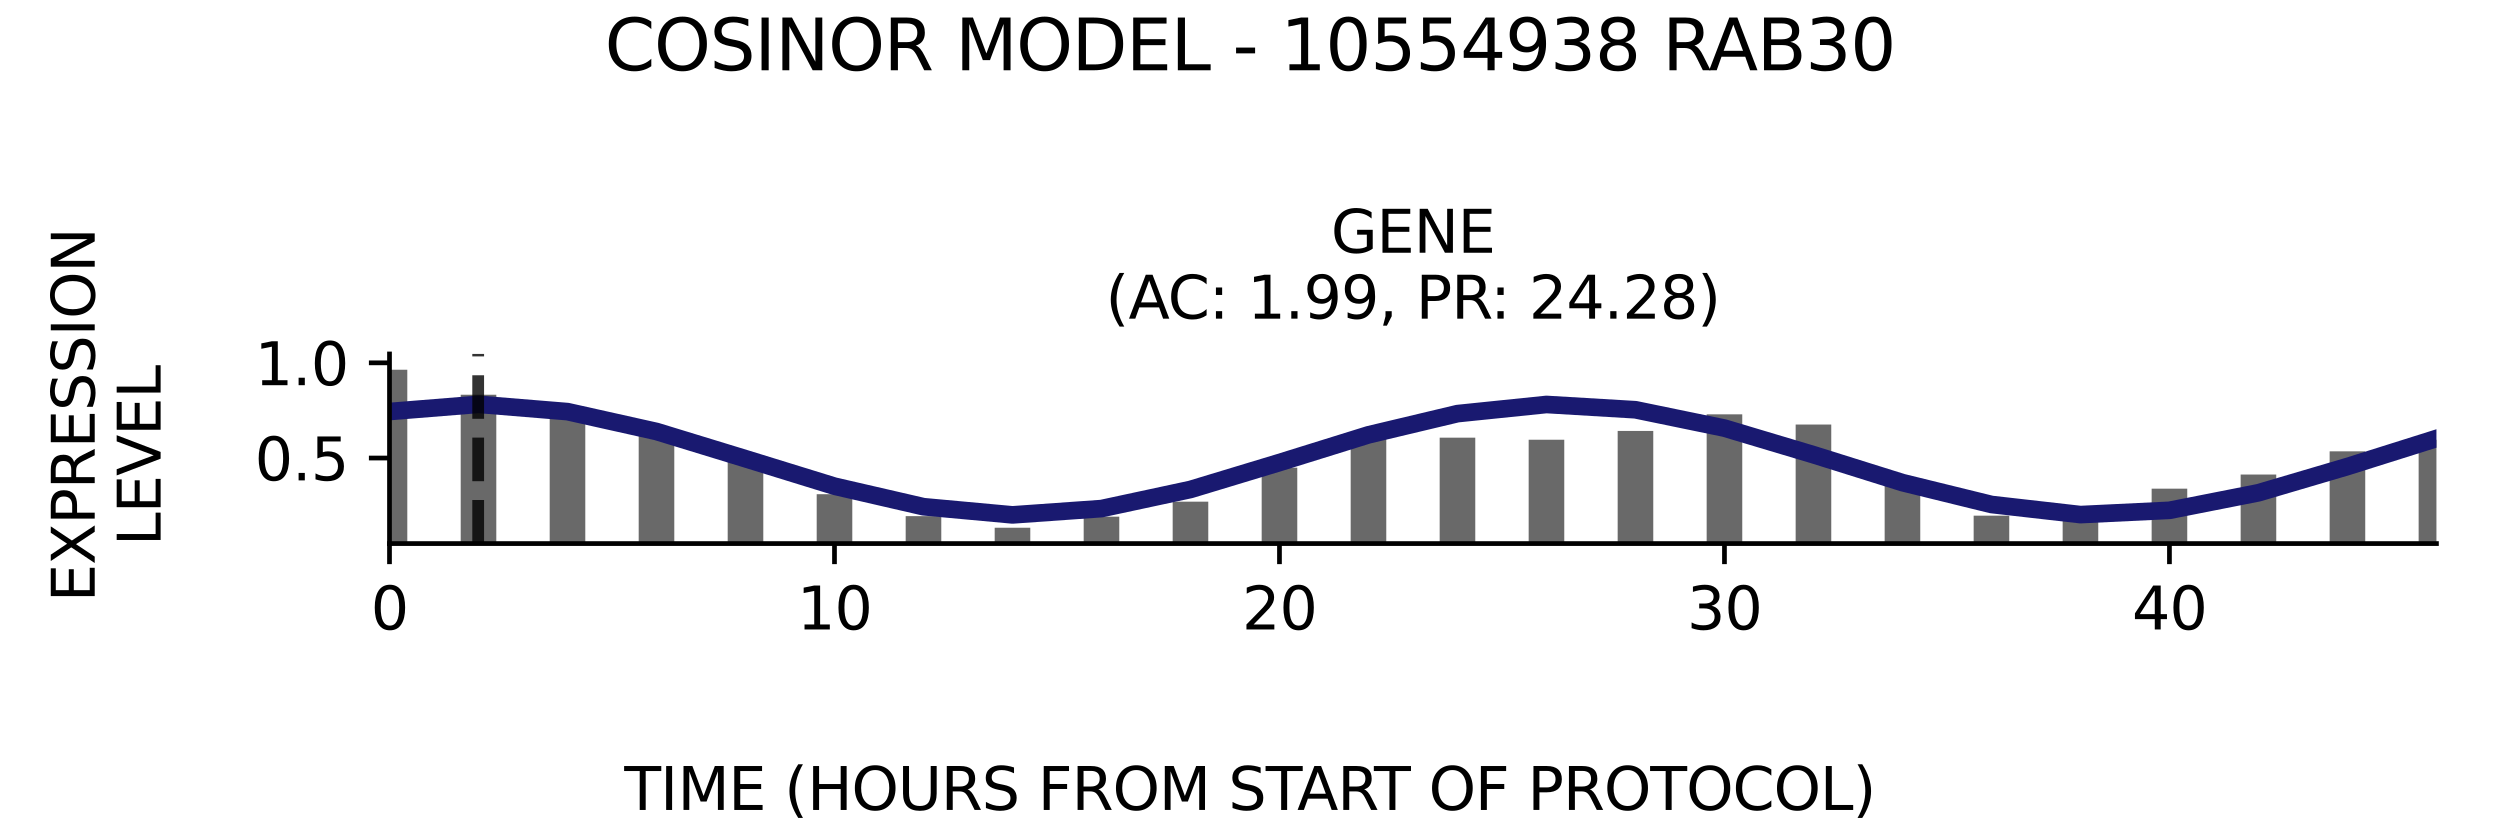 <?xml version="1.0" encoding="utf-8" standalone="no"?>
<!DOCTYPE svg PUBLIC "-//W3C//DTD SVG 1.1//EN"
  "http://www.w3.org/Graphics/SVG/1.1/DTD/svg11.dtd">
<svg xmlns:xlink="http://www.w3.org/1999/xlink" width="424.8pt" height="141.12pt" viewBox="0 0 424.8 141.12" xmlns="http://www.w3.org/2000/svg" version="1.1">
 <defs>
  <style type="text/css">*{stroke-linejoin: round; stroke-linecap: butt}</style>
 </defs>
 <g id="figure_1">
  <g id="patch_1">
   <path d="M 0 141.12 
L 424.8 141.12 
L 424.8 0 
L 0 0 
z
" style="fill: #ffffff"/>
  </g>
  <g id="axes_1">
   <g id="patch_2">
    <path d="M 66.184 92.36 
L 414 92.36 
L 414 60.144 
L 66.184 60.144 
z
" style="fill: #ffffff"/>
   </g>
   <g id="patch_3">
    <path d="M 63.16 94.003 
L 69.208 94.003 
L 69.208 62.829 
L 63.16 62.829 
z
" clip-path="url(#pa965bac296)" style="fill: #696969"/>
   </g>
   <g id="patch_4">
    <path d="M 78.282 94.003 
L 84.331 94.003 
L 84.331 67.077 
L 78.282 67.077 
z
" clip-path="url(#pa965bac296)" style="fill: #696969"/>
   </g>
   <g id="patch_5">
    <path d="M 93.404 94.003 
L 99.453 94.003 
L 99.453 70.265 
L 93.404 70.265 
z
" clip-path="url(#pa965bac296)" style="fill: #696969"/>
   </g>
   <g id="patch_6">
    <path d="M 108.527 94.003 
L 114.576 94.003 
L 114.576 72.97 
L 108.527 72.97 
z
" clip-path="url(#pa965bac296)" style="fill: #696969"/>
   </g>
   <g id="patch_7">
    <path d="M 123.649 94.003 
L 129.698 94.003 
L 129.698 77.384 
L 123.649 77.384 
z
" clip-path="url(#pa965bac296)" style="fill: #696969"/>
   </g>
   <g id="patch_8">
    <path d="M 138.772 94.003 
L 144.821 94.003 
L 144.821 83.977 
L 138.772 83.977 
z
" clip-path="url(#pa965bac296)" style="fill: #696969"/>
   </g>
   <g id="patch_9">
    <path d="M 153.894 94.003 
L 159.943 94.003 
L 159.943 87.699 
L 153.894 87.699 
z
" clip-path="url(#pa965bac296)" style="fill: #696969"/>
   </g>
   <g id="patch_10">
    <path d="M 169.017 94.003 
L 175.066 94.003 
L 175.066 89.675 
L 169.017 89.675 
z
" clip-path="url(#pa965bac296)" style="fill: #696969"/>
   </g>
   <g id="patch_11">
    <path d="M 184.139 94.003 
L 190.188 94.003 
L 190.188 87.793 
L 184.139 87.793 
z
" clip-path="url(#pa965bac296)" style="fill: #696969"/>
   </g>
   <g id="patch_12">
    <path d="M 199.261 94.003 
L 205.31 94.003 
L 205.31 85.239 
L 199.261 85.239 
z
" clip-path="url(#pa965bac296)" style="fill: #696969"/>
   </g>
   <g id="patch_13">
    <path d="M 214.384 94.003 
L 220.433 94.003 
L 220.433 79.462 
L 214.384 79.462 
z
" clip-path="url(#pa965bac296)" style="fill: #696969"/>
   </g>
   <g id="patch_14">
    <path d="M 229.506 94.003 
L 235.555 94.003 
L 235.555 74.139 
L 229.506 74.139 
z
" clip-path="url(#pa965bac296)" style="fill: #696969"/>
   </g>
   <g id="patch_15">
    <path d="M 244.629 94.003 
L 250.678 94.003 
L 250.678 74.369 
L 244.629 74.369 
z
" clip-path="url(#pa965bac296)" style="fill: #696969"/>
   </g>
   <g id="patch_16">
    <path d="M 259.751 94.003 
L 265.8 94.003 
L 265.8 74.716 
L 259.751 74.716 
z
" clip-path="url(#pa965bac296)" style="fill: #696969"/>
   </g>
   <g id="patch_17">
    <path d="M 274.874 94.003 
L 280.923 94.003 
L 280.923 73.223 
L 274.874 73.223 
z
" clip-path="url(#pa965bac296)" style="fill: #696969"/>
   </g>
   <g id="patch_18">
    <path d="M 289.996 94.003 
L 296.045 94.003 
L 296.045 70.402 
L 289.996 70.402 
z
" clip-path="url(#pa965bac296)" style="fill: #696969"/>
   </g>
   <g id="patch_19">
    <path d="M 305.118 94.003 
L 311.167 94.003 
L 311.167 72.141 
L 305.118 72.141 
z
" clip-path="url(#pa965bac296)" style="fill: #696969"/>
   </g>
   <g id="patch_20">
    <path d="M 320.241 94.003 
L 326.29 94.003 
L 326.29 81.842 
L 320.241 81.842 
z
" clip-path="url(#pa965bac296)" style="fill: #696969"/>
   </g>
   <g id="patch_21">
    <path d="M 335.363 94.003 
L 341.412 94.003 
L 341.412 87.627 
L 335.363 87.627 
z
" clip-path="url(#pa965bac296)" style="fill: #696969"/>
   </g>
   <g id="patch_22">
    <path d="M 350.486 94.003 
L 356.535 94.003 
L 356.535 88.247 
L 350.486 88.247 
z
" clip-path="url(#pa965bac296)" style="fill: #696969"/>
   </g>
   <g id="patch_23">
    <path d="M 365.608 94.003 
L 371.657 94.003 
L 371.657 83.032 
L 365.608 83.032 
z
" clip-path="url(#pa965bac296)" style="fill: #696969"/>
   </g>
   <g id="patch_24">
    <path d="M 380.731 94.003 
L 386.78 94.003 
L 386.78 80.637 
L 380.731 80.637 
z
" clip-path="url(#pa965bac296)" style="fill: #696969"/>
   </g>
   <g id="patch_25">
    <path d="M 395.853 94.003 
L 401.902 94.003 
L 401.902 76.685 
L 395.853 76.685 
z
" clip-path="url(#pa965bac296)" style="fill: #696969"/>
   </g>
   <g id="patch_26">
    <path d="M 410.976 94.003 
L 417.024 94.003 
L 417.024 74.73 
L 410.976 74.73 
z
" clip-path="url(#pa965bac296)" style="fill: #696969"/>
   </g>
   <g id="matplotlib.axis_1">
    <g id="xtick_1">
     <g id="line2d_1">
      <defs>
       <path id="m221c404dac" d="M 0 0 
L 0 3.5 
" style="stroke: #000000; stroke-width: 0.8"/>
      </defs>
      <g>
       <use xlink:href="#m221c404dac" x="66.184" y="92.36" style="stroke: #000000; stroke-width: 0.8"/>
      </g>
     </g>
     <g id="text_1">
      <!-- 0 -->
      <g transform="translate(63.003 106.958) scale(0.1 -0.1)">
       <defs>
        <path id="DejaVuSans-30" d="M 2034 4250 
Q 1547 4250 1301 3770 
Q 1056 3291 1056 2328 
Q 1056 1369 1301 889 
Q 1547 409 2034 409 
Q 2525 409 2770 889 
Q 3016 1369 3016 2328 
Q 3016 3291 2770 3770 
Q 2525 4250 2034 4250 
z
M 2034 4750 
Q 2819 4750 3233 4129 
Q 3647 3509 3647 2328 
Q 3647 1150 3233 529 
Q 2819 -91 2034 -91 
Q 1250 -91 836 529 
Q 422 1150 422 2328 
Q 422 3509 836 4129 
Q 1250 4750 2034 4750 
z
" transform="scale(0.016)"/>
       </defs>
       <use xlink:href="#DejaVuSans-30"/>
      </g>
     </g>
    </g>
    <g id="xtick_2">
     <g id="line2d_2">
      <g>
       <use xlink:href="#m221c404dac" x="141.796" y="92.36" style="stroke: #000000; stroke-width: 0.8"/>
      </g>
     </g>
     <g id="text_2">
      <!-- 10 -->
      <g transform="translate(135.434 106.958) scale(0.1 -0.1)">
       <defs>
        <path id="DejaVuSans-31" d="M 794 531 
L 1825 531 
L 1825 4091 
L 703 3866 
L 703 4441 
L 1819 4666 
L 2450 4666 
L 2450 531 
L 3481 531 
L 3481 0 
L 794 0 
L 794 531 
z
" transform="scale(0.016)"/>
       </defs>
       <use xlink:href="#DejaVuSans-31"/>
       <use xlink:href="#DejaVuSans-30" x="63.623"/>
      </g>
     </g>
    </g>
    <g id="xtick_3">
     <g id="line2d_3">
      <g>
       <use xlink:href="#m221c404dac" x="217.408" y="92.36" style="stroke: #000000; stroke-width: 0.8"/>
      </g>
     </g>
     <g id="text_3">
      <!-- 20 -->
      <g transform="translate(211.046 106.958) scale(0.1 -0.1)">
       <defs>
        <path id="DejaVuSans-32" d="M 1228 531 
L 3431 531 
L 3431 0 
L 469 0 
L 469 531 
Q 828 903 1448 1529 
Q 2069 2156 2228 2338 
Q 2531 2678 2651 2914 
Q 2772 3150 2772 3378 
Q 2772 3750 2511 3984 
Q 2250 4219 1831 4219 
Q 1534 4219 1204 4116 
Q 875 4013 500 3803 
L 500 4441 
Q 881 4594 1212 4672 
Q 1544 4750 1819 4750 
Q 2544 4750 2975 4387 
Q 3406 4025 3406 3419 
Q 3406 3131 3298 2873 
Q 3191 2616 2906 2266 
Q 2828 2175 2409 1742 
Q 1991 1309 1228 531 
z
" transform="scale(0.016)"/>
       </defs>
       <use xlink:href="#DejaVuSans-32"/>
       <use xlink:href="#DejaVuSans-30" x="63.623"/>
      </g>
     </g>
    </g>
    <g id="xtick_4">
     <g id="line2d_4">
      <g>
       <use xlink:href="#m221c404dac" x="293.021" y="92.36" style="stroke: #000000; stroke-width: 0.8"/>
      </g>
     </g>
     <g id="text_4">
      <!-- 30 -->
      <g transform="translate(286.658 106.958) scale(0.1 -0.1)">
       <defs>
        <path id="DejaVuSans-33" d="M 2597 2516 
Q 3050 2419 3304 2112 
Q 3559 1806 3559 1356 
Q 3559 666 3084 287 
Q 2609 -91 1734 -91 
Q 1441 -91 1130 -33 
Q 819 25 488 141 
L 488 750 
Q 750 597 1062 519 
Q 1375 441 1716 441 
Q 2309 441 2620 675 
Q 2931 909 2931 1356 
Q 2931 1769 2642 2001 
Q 2353 2234 1838 2234 
L 1294 2234 
L 1294 2753 
L 1863 2753 
Q 2328 2753 2575 2939 
Q 2822 3125 2822 3475 
Q 2822 3834 2567 4026 
Q 2313 4219 1838 4219 
Q 1578 4219 1281 4162 
Q 984 4106 628 3988 
L 628 4550 
Q 988 4650 1302 4700 
Q 1616 4750 1894 4750 
Q 2613 4750 3031 4423 
Q 3450 4097 3450 3541 
Q 3450 3153 3228 2886 
Q 3006 2619 2597 2516 
z
" transform="scale(0.016)"/>
       </defs>
       <use xlink:href="#DejaVuSans-33"/>
       <use xlink:href="#DejaVuSans-30" x="63.623"/>
      </g>
     </g>
    </g>
    <g id="xtick_5">
     <g id="line2d_5">
      <g>
       <use xlink:href="#m221c404dac" x="368.633" y="92.36" style="stroke: #000000; stroke-width: 0.8"/>
      </g>
     </g>
     <g id="text_5">
      <!-- 40 -->
      <g transform="translate(362.27 106.958) scale(0.1 -0.1)">
       <defs>
        <path id="DejaVuSans-34" d="M 2419 4116 
L 825 1625 
L 2419 1625 
L 2419 4116 
z
M 2253 4666 
L 3047 4666 
L 3047 1625 
L 3713 1625 
L 3713 1100 
L 3047 1100 
L 3047 0 
L 2419 0 
L 2419 1100 
L 313 1100 
L 313 1709 
L 2253 4666 
z
" transform="scale(0.016)"/>
       </defs>
       <use xlink:href="#DejaVuSans-34"/>
       <use xlink:href="#DejaVuSans-30" x="63.623"/>
      </g>
     </g>
    </g>
   </g>
   <g id="matplotlib.axis_2">
    <g id="ytick_1">
     <g id="line2d_6">
      <defs>
       <path id="m0b82cf5899" d="M 0 0 
L -3.5 0 
" style="stroke: #000000; stroke-width: 0.8"/>
      </defs>
      <g>
       <use xlink:href="#m0b82cf5899" x="66.184" y="77.828" style="stroke: #000000; stroke-width: 0.8"/>
      </g>
     </g>
     <g id="text_6">
      <!-- 0.5 -->
      <g transform="translate(43.281 81.627) scale(0.1 -0.1)">
       <defs>
        <path id="DejaVuSans-2e" d="M 684 794 
L 1344 794 
L 1344 0 
L 684 0 
L 684 794 
z
" transform="scale(0.016)"/>
        <path id="DejaVuSans-35" d="M 691 4666 
L 3169 4666 
L 3169 4134 
L 1269 4134 
L 1269 2991 
Q 1406 3038 1543 3061 
Q 1681 3084 1819 3084 
Q 2600 3084 3056 2656 
Q 3513 2228 3513 1497 
Q 3513 744 3044 326 
Q 2575 -91 1722 -91 
Q 1428 -91 1123 -41 
Q 819 9 494 109 
L 494 744 
Q 775 591 1075 516 
Q 1375 441 1709 441 
Q 2250 441 2565 725 
Q 2881 1009 2881 1497 
Q 2881 1984 2565 2268 
Q 2250 2553 1709 2553 
Q 1456 2553 1204 2497 
Q 953 2441 691 2322 
L 691 4666 
z
" transform="scale(0.016)"/>
       </defs>
       <use xlink:href="#DejaVuSans-30"/>
       <use xlink:href="#DejaVuSans-2e" x="63.623"/>
       <use xlink:href="#DejaVuSans-35" x="95.41"/>
      </g>
     </g>
    </g>
    <g id="ytick_2">
     <g id="line2d_7">
      <g>
       <use xlink:href="#m0b82cf5899" x="66.184" y="61.653" style="stroke: #000000; stroke-width: 0.8"/>
      </g>
     </g>
     <g id="text_7">
      <!-- 1.0 -->
      <g transform="translate(43.281 65.452) scale(0.1 -0.1)">
       <use xlink:href="#DejaVuSans-31"/>
       <use xlink:href="#DejaVuSans-2e" x="63.623"/>
       <use xlink:href="#DejaVuSans-30" x="95.41"/>
      </g>
     </g>
    </g>
   </g>
   <g id="line2d_8">
    <path d="M 66.184 69.926 
L 81.306 68.704 
L 96.429 69.943 
L 111.551 73.319 
L 126.674 77.946 
L 141.796 82.614 
L 156.919 86.1 
L 172.041 87.489 
L 187.163 86.419 
L 202.286 83.17 
L 217.408 78.593 
L 232.531 73.886 
L 247.653 70.283 
L 262.776 68.728 
L 277.898 69.627 
L 293.021 72.746 
L 308.143 77.267 
L 323.265 82.006 
L 338.388 85.722 
L 353.51 87.441 
L 368.633 86.714 
L 383.755 83.73 
L 398.878 79.271 
L 414 74.505 
" clip-path="url(#pa965bac296)" style="fill: none; stroke: #191970; stroke-width: 3; stroke-linecap: square"/>
   </g>
   <g id="line2d_9">
    <path d="M 81.253 92.36 
L 81.253 60.144 
" clip-path="url(#pa965bac296)" style="fill: none; stroke-dasharray: 7.4,3.2; stroke-dashoffset: 0; stroke: #000000; stroke-opacity: 0.8; stroke-width: 2"/>
   </g>
   <g id="patch_27">
    <path d="M 66.184 92.36 
L 66.184 60.144 
" style="fill: none; stroke: #000000; stroke-width: 0.8; stroke-linejoin: miter; stroke-linecap: square"/>
   </g>
   <g id="patch_28">
    <path d="M 66.184 92.36 
L 414 92.36 
" style="fill: none; stroke: #000000; stroke-width: 0.8; stroke-linejoin: miter; stroke-linecap: square"/>
   </g>
   <g id="text_8">
    <!-- GENE -->
    <g transform="translate(226.158 42.946) scale(0.1 -0.1)">
     <defs>
      <path id="DejaVuSans-47" d="M 3809 666 
L 3809 1919 
L 2778 1919 
L 2778 2438 
L 4434 2438 
L 4434 434 
Q 4069 175 3628 42 
Q 3188 -91 2688 -91 
Q 1594 -91 976 548 
Q 359 1188 359 2328 
Q 359 3472 976 4111 
Q 1594 4750 2688 4750 
Q 3144 4750 3555 4637 
Q 3966 4525 4313 4306 
L 4313 3634 
Q 3963 3931 3569 4081 
Q 3175 4231 2741 4231 
Q 1884 4231 1454 3753 
Q 1025 3275 1025 2328 
Q 1025 1384 1454 906 
Q 1884 428 2741 428 
Q 3075 428 3337 486 
Q 3600 544 3809 666 
z
" transform="scale(0.016)"/>
      <path id="DejaVuSans-45" d="M 628 4666 
L 3578 4666 
L 3578 4134 
L 1259 4134 
L 1259 2753 
L 3481 2753 
L 3481 2222 
L 1259 2222 
L 1259 531 
L 3634 531 
L 3634 0 
L 628 0 
L 628 4666 
z
" transform="scale(0.016)"/>
      <path id="DejaVuSans-4e" d="M 628 4666 
L 1478 4666 
L 3547 763 
L 3547 4666 
L 4159 4666 
L 4159 0 
L 3309 0 
L 1241 3903 
L 1241 0 
L 628 0 
L 628 4666 
z
" transform="scale(0.016)"/>
     </defs>
     <use xlink:href="#DejaVuSans-47"/>
     <use xlink:href="#DejaVuSans-45" x="77.49"/>
     <use xlink:href="#DejaVuSans-4e" x="140.674"/>
     <use xlink:href="#DejaVuSans-45" x="215.479"/>
    </g>
    <!-- (AC: 1.99, PR: 24.28) -->
    <g transform="translate(187.862 54.144) scale(0.1 -0.1)">
     <defs>
      <path id="DejaVuSans-28" d="M 1984 4856 
Q 1566 4138 1362 3434 
Q 1159 2731 1159 2009 
Q 1159 1288 1364 580 
Q 1569 -128 1984 -844 
L 1484 -844 
Q 1016 -109 783 600 
Q 550 1309 550 2009 
Q 550 2706 781 3412 
Q 1013 4119 1484 4856 
L 1984 4856 
z
" transform="scale(0.016)"/>
      <path id="DejaVuSans-41" d="M 2188 4044 
L 1331 1722 
L 3047 1722 
L 2188 4044 
z
M 1831 4666 
L 2547 4666 
L 4325 0 
L 3669 0 
L 3244 1197 
L 1141 1197 
L 716 0 
L 50 0 
L 1831 4666 
z
" transform="scale(0.016)"/>
      <path id="DejaVuSans-43" d="M 4122 4306 
L 4122 3641 
Q 3803 3938 3442 4084 
Q 3081 4231 2675 4231 
Q 1875 4231 1450 3742 
Q 1025 3253 1025 2328 
Q 1025 1406 1450 917 
Q 1875 428 2675 428 
Q 3081 428 3442 575 
Q 3803 722 4122 1019 
L 4122 359 
Q 3791 134 3420 21 
Q 3050 -91 2638 -91 
Q 1578 -91 968 557 
Q 359 1206 359 2328 
Q 359 3453 968 4101 
Q 1578 4750 2638 4750 
Q 3056 4750 3426 4639 
Q 3797 4528 4122 4306 
z
" transform="scale(0.016)"/>
      <path id="DejaVuSans-3a" d="M 750 794 
L 1409 794 
L 1409 0 
L 750 0 
L 750 794 
z
M 750 3309 
L 1409 3309 
L 1409 2516 
L 750 2516 
L 750 3309 
z
" transform="scale(0.016)"/>
      <path id="DejaVuSans-20" transform="scale(0.016)"/>
      <path id="DejaVuSans-39" d="M 703 97 
L 703 672 
Q 941 559 1184 500 
Q 1428 441 1663 441 
Q 2288 441 2617 861 
Q 2947 1281 2994 2138 
Q 2813 1869 2534 1725 
Q 2256 1581 1919 1581 
Q 1219 1581 811 2004 
Q 403 2428 403 3163 
Q 403 3881 828 4315 
Q 1253 4750 1959 4750 
Q 2769 4750 3195 4129 
Q 3622 3509 3622 2328 
Q 3622 1225 3098 567 
Q 2575 -91 1691 -91 
Q 1453 -91 1209 -44 
Q 966 3 703 97 
z
M 1959 2075 
Q 2384 2075 2632 2365 
Q 2881 2656 2881 3163 
Q 2881 3666 2632 3958 
Q 2384 4250 1959 4250 
Q 1534 4250 1286 3958 
Q 1038 3666 1038 3163 
Q 1038 2656 1286 2365 
Q 1534 2075 1959 2075 
z
" transform="scale(0.016)"/>
      <path id="DejaVuSans-2c" d="M 750 794 
L 1409 794 
L 1409 256 
L 897 -744 
L 494 -744 
L 750 256 
L 750 794 
z
" transform="scale(0.016)"/>
      <path id="DejaVuSans-50" d="M 1259 4147 
L 1259 2394 
L 2053 2394 
Q 2494 2394 2734 2622 
Q 2975 2850 2975 3272 
Q 2975 3691 2734 3919 
Q 2494 4147 2053 4147 
L 1259 4147 
z
M 628 4666 
L 2053 4666 
Q 2838 4666 3239 4311 
Q 3641 3956 3641 3272 
Q 3641 2581 3239 2228 
Q 2838 1875 2053 1875 
L 1259 1875 
L 1259 0 
L 628 0 
L 628 4666 
z
" transform="scale(0.016)"/>
      <path id="DejaVuSans-52" d="M 2841 2188 
Q 3044 2119 3236 1894 
Q 3428 1669 3622 1275 
L 4263 0 
L 3584 0 
L 2988 1197 
Q 2756 1666 2539 1819 
Q 2322 1972 1947 1972 
L 1259 1972 
L 1259 0 
L 628 0 
L 628 4666 
L 2053 4666 
Q 2853 4666 3247 4331 
Q 3641 3997 3641 3322 
Q 3641 2881 3436 2590 
Q 3231 2300 2841 2188 
z
M 1259 4147 
L 1259 2491 
L 2053 2491 
Q 2509 2491 2742 2702 
Q 2975 2913 2975 3322 
Q 2975 3731 2742 3939 
Q 2509 4147 2053 4147 
L 1259 4147 
z
" transform="scale(0.016)"/>
      <path id="DejaVuSans-38" d="M 2034 2216 
Q 1584 2216 1326 1975 
Q 1069 1734 1069 1313 
Q 1069 891 1326 650 
Q 1584 409 2034 409 
Q 2484 409 2743 651 
Q 3003 894 3003 1313 
Q 3003 1734 2745 1975 
Q 2488 2216 2034 2216 
z
M 1403 2484 
Q 997 2584 770 2862 
Q 544 3141 544 3541 
Q 544 4100 942 4425 
Q 1341 4750 2034 4750 
Q 2731 4750 3128 4425 
Q 3525 4100 3525 3541 
Q 3525 3141 3298 2862 
Q 3072 2584 2669 2484 
Q 3125 2378 3379 2068 
Q 3634 1759 3634 1313 
Q 3634 634 3220 271 
Q 2806 -91 2034 -91 
Q 1263 -91 848 271 
Q 434 634 434 1313 
Q 434 1759 690 2068 
Q 947 2378 1403 2484 
z
M 1172 3481 
Q 1172 3119 1398 2916 
Q 1625 2713 2034 2713 
Q 2441 2713 2670 2916 
Q 2900 3119 2900 3481 
Q 2900 3844 2670 4047 
Q 2441 4250 2034 4250 
Q 1625 4250 1398 4047 
Q 1172 3844 1172 3481 
z
" transform="scale(0.016)"/>
      <path id="DejaVuSans-29" d="M 513 4856 
L 1013 4856 
Q 1481 4119 1714 3412 
Q 1947 2706 1947 2009 
Q 1947 1309 1714 600 
Q 1481 -109 1013 -844 
L 513 -844 
Q 928 -128 1133 580 
Q 1338 1288 1338 2009 
Q 1338 2731 1133 3434 
Q 928 4138 513 4856 
z
" transform="scale(0.016)"/>
     </defs>
     <use xlink:href="#DejaVuSans-28"/>
     <use xlink:href="#DejaVuSans-41" x="39.014"/>
     <use xlink:href="#DejaVuSans-43" x="105.672"/>
     <use xlink:href="#DejaVuSans-3a" x="175.496"/>
     <use xlink:href="#DejaVuSans-20" x="209.188"/>
     <use xlink:href="#DejaVuSans-31" x="240.975"/>
     <use xlink:href="#DejaVuSans-2e" x="304.598"/>
     <use xlink:href="#DejaVuSans-39" x="336.385"/>
     <use xlink:href="#DejaVuSans-39" x="400.008"/>
     <use xlink:href="#DejaVuSans-2c" x="463.631"/>
     <use xlink:href="#DejaVuSans-20" x="495.418"/>
     <use xlink:href="#DejaVuSans-50" x="527.205"/>
     <use xlink:href="#DejaVuSans-52" x="587.508"/>
     <use xlink:href="#DejaVuSans-3a" x="653.865"/>
     <use xlink:href="#DejaVuSans-20" x="687.557"/>
     <use xlink:href="#DejaVuSans-32" x="719.344"/>
     <use xlink:href="#DejaVuSans-34" x="782.967"/>
     <use xlink:href="#DejaVuSans-2e" x="846.59"/>
     <use xlink:href="#DejaVuSans-32" x="878.377"/>
     <use xlink:href="#DejaVuSans-38" x="942"/>
     <use xlink:href="#DejaVuSans-29" x="1005.623"/>
    </g>
   </g>
  </g>
  <g id="text_9">
   <!-- COSINOR MODEL - 10554938 RAB30 -->
   <g transform="translate(102.756 11.941) scale(0.12 -0.12)">
    <defs>
     <path id="DejaVuSans-4f" d="M 2522 4238 
Q 1834 4238 1429 3725 
Q 1025 3213 1025 2328 
Q 1025 1447 1429 934 
Q 1834 422 2522 422 
Q 3209 422 3611 934 
Q 4013 1447 4013 2328 
Q 4013 3213 3611 3725 
Q 3209 4238 2522 4238 
z
M 2522 4750 
Q 3503 4750 4090 4092 
Q 4678 3434 4678 2328 
Q 4678 1225 4090 567 
Q 3503 -91 2522 -91 
Q 1538 -91 948 565 
Q 359 1222 359 2328 
Q 359 3434 948 4092 
Q 1538 4750 2522 4750 
z
" transform="scale(0.016)"/>
     <path id="DejaVuSans-53" d="M 3425 4513 
L 3425 3897 
Q 3066 4069 2747 4153 
Q 2428 4238 2131 4238 
Q 1616 4238 1336 4038 
Q 1056 3838 1056 3469 
Q 1056 3159 1242 3001 
Q 1428 2844 1947 2747 
L 2328 2669 
Q 3034 2534 3370 2195 
Q 3706 1856 3706 1288 
Q 3706 609 3251 259 
Q 2797 -91 1919 -91 
Q 1588 -91 1214 -16 
Q 841 59 441 206 
L 441 856 
Q 825 641 1194 531 
Q 1563 422 1919 422 
Q 2459 422 2753 634 
Q 3047 847 3047 1241 
Q 3047 1584 2836 1778 
Q 2625 1972 2144 2069 
L 1759 2144 
Q 1053 2284 737 2584 
Q 422 2884 422 3419 
Q 422 4038 858 4394 
Q 1294 4750 2059 4750 
Q 2388 4750 2728 4690 
Q 3069 4631 3425 4513 
z
" transform="scale(0.016)"/>
     <path id="DejaVuSans-49" d="M 628 4666 
L 1259 4666 
L 1259 0 
L 628 0 
L 628 4666 
z
" transform="scale(0.016)"/>
     <path id="DejaVuSans-4d" d="M 628 4666 
L 1569 4666 
L 2759 1491 
L 3956 4666 
L 4897 4666 
L 4897 0 
L 4281 0 
L 4281 4097 
L 3078 897 
L 2444 897 
L 1241 4097 
L 1241 0 
L 628 0 
L 628 4666 
z
" transform="scale(0.016)"/>
     <path id="DejaVuSans-44" d="M 1259 4147 
L 1259 519 
L 2022 519 
Q 2988 519 3436 956 
Q 3884 1394 3884 2338 
Q 3884 3275 3436 3711 
Q 2988 4147 2022 4147 
L 1259 4147 
z
M 628 4666 
L 1925 4666 
Q 3281 4666 3915 4102 
Q 4550 3538 4550 2338 
Q 4550 1131 3912 565 
Q 3275 0 1925 0 
L 628 0 
L 628 4666 
z
" transform="scale(0.016)"/>
     <path id="DejaVuSans-4c" d="M 628 4666 
L 1259 4666 
L 1259 531 
L 3531 531 
L 3531 0 
L 628 0 
L 628 4666 
z
" transform="scale(0.016)"/>
     <path id="DejaVuSans-2d" d="M 313 2009 
L 1997 2009 
L 1997 1497 
L 313 1497 
L 313 2009 
z
" transform="scale(0.016)"/>
     <path id="DejaVuSans-42" d="M 1259 2228 
L 1259 519 
L 2272 519 
Q 2781 519 3026 730 
Q 3272 941 3272 1375 
Q 3272 1813 3026 2020 
Q 2781 2228 2272 2228 
L 1259 2228 
z
M 1259 4147 
L 1259 2741 
L 2194 2741 
Q 2656 2741 2882 2914 
Q 3109 3088 3109 3444 
Q 3109 3797 2882 3972 
Q 2656 4147 2194 4147 
L 1259 4147 
z
M 628 4666 
L 2241 4666 
Q 2963 4666 3353 4366 
Q 3744 4066 3744 3513 
Q 3744 3084 3544 2831 
Q 3344 2578 2956 2516 
Q 3422 2416 3680 2098 
Q 3938 1781 3938 1306 
Q 3938 681 3513 340 
Q 3088 0 2303 0 
L 628 0 
L 628 4666 
z
" transform="scale(0.016)"/>
    </defs>
    <use xlink:href="#DejaVuSans-43"/>
    <use xlink:href="#DejaVuSans-4f" x="69.824"/>
    <use xlink:href="#DejaVuSans-53" x="148.535"/>
    <use xlink:href="#DejaVuSans-49" x="212.012"/>
    <use xlink:href="#DejaVuSans-4e" x="241.504"/>
    <use xlink:href="#DejaVuSans-4f" x="316.309"/>
    <use xlink:href="#DejaVuSans-52" x="395.02"/>
    <use xlink:href="#DejaVuSans-20" x="464.502"/>
    <use xlink:href="#DejaVuSans-4d" x="496.289"/>
    <use xlink:href="#DejaVuSans-4f" x="582.568"/>
    <use xlink:href="#DejaVuSans-44" x="661.279"/>
    <use xlink:href="#DejaVuSans-45" x="738.281"/>
    <use xlink:href="#DejaVuSans-4c" x="801.465"/>
    <use xlink:href="#DejaVuSans-20" x="857.178"/>
    <use xlink:href="#DejaVuSans-2d" x="888.965"/>
    <use xlink:href="#DejaVuSans-20" x="925.049"/>
    <use xlink:href="#DejaVuSans-31" x="956.836"/>
    <use xlink:href="#DejaVuSans-30" x="1020.459"/>
    <use xlink:href="#DejaVuSans-35" x="1084.082"/>
    <use xlink:href="#DejaVuSans-35" x="1147.705"/>
    <use xlink:href="#DejaVuSans-34" x="1211.328"/>
    <use xlink:href="#DejaVuSans-39" x="1274.951"/>
    <use xlink:href="#DejaVuSans-33" x="1338.574"/>
    <use xlink:href="#DejaVuSans-38" x="1402.197"/>
    <use xlink:href="#DejaVuSans-20" x="1465.82"/>
    <use xlink:href="#DejaVuSans-52" x="1497.607"/>
    <use xlink:href="#DejaVuSans-41" x="1563.09"/>
    <use xlink:href="#DejaVuSans-42" x="1631.498"/>
    <use xlink:href="#DejaVuSans-33" x="1700.102"/>
    <use xlink:href="#DejaVuSans-30" x="1763.725"/>
   </g>
  </g>
  <g id="text_10">
   <!-- TIME (HOURS FROM START OF PROTOCOL) -->
   <g transform="translate(106.08 137.629) scale(0.1 -0.1)">
    <defs>
     <path id="DejaVuSans-54" d="M -19 4666 
L 3928 4666 
L 3928 4134 
L 2272 4134 
L 2272 0 
L 1638 0 
L 1638 4134 
L -19 4134 
L -19 4666 
z
" transform="scale(0.016)"/>
     <path id="DejaVuSans-48" d="M 628 4666 
L 1259 4666 
L 1259 2753 
L 3553 2753 
L 3553 4666 
L 4184 4666 
L 4184 0 
L 3553 0 
L 3553 2222 
L 1259 2222 
L 1259 0 
L 628 0 
L 628 4666 
z
" transform="scale(0.016)"/>
     <path id="DejaVuSans-55" d="M 556 4666 
L 1191 4666 
L 1191 1831 
Q 1191 1081 1462 751 
Q 1734 422 2344 422 
Q 2950 422 3222 751 
Q 3494 1081 3494 1831 
L 3494 4666 
L 4128 4666 
L 4128 1753 
Q 4128 841 3676 375 
Q 3225 -91 2344 -91 
Q 1459 -91 1007 375 
Q 556 841 556 1753 
L 556 4666 
z
" transform="scale(0.016)"/>
     <path id="DejaVuSans-46" d="M 628 4666 
L 3309 4666 
L 3309 4134 
L 1259 4134 
L 1259 2759 
L 3109 2759 
L 3109 2228 
L 1259 2228 
L 1259 0 
L 628 0 
L 628 4666 
z
" transform="scale(0.016)"/>
    </defs>
    <use xlink:href="#DejaVuSans-54"/>
    <use xlink:href="#DejaVuSans-49" x="61.084"/>
    <use xlink:href="#DejaVuSans-4d" x="90.576"/>
    <use xlink:href="#DejaVuSans-45" x="176.855"/>
    <use xlink:href="#DejaVuSans-20" x="240.039"/>
    <use xlink:href="#DejaVuSans-28" x="271.826"/>
    <use xlink:href="#DejaVuSans-48" x="310.84"/>
    <use xlink:href="#DejaVuSans-4f" x="386.035"/>
    <use xlink:href="#DejaVuSans-55" x="464.746"/>
    <use xlink:href="#DejaVuSans-52" x="537.939"/>
    <use xlink:href="#DejaVuSans-53" x="607.422"/>
    <use xlink:href="#DejaVuSans-20" x="670.898"/>
    <use xlink:href="#DejaVuSans-46" x="702.686"/>
    <use xlink:href="#DejaVuSans-52" x="760.205"/>
    <use xlink:href="#DejaVuSans-4f" x="829.688"/>
    <use xlink:href="#DejaVuSans-4d" x="908.398"/>
    <use xlink:href="#DejaVuSans-20" x="994.678"/>
    <use xlink:href="#DejaVuSans-53" x="1026.465"/>
    <use xlink:href="#DejaVuSans-54" x="1089.941"/>
    <use xlink:href="#DejaVuSans-41" x="1143.275"/>
    <use xlink:href="#DejaVuSans-52" x="1211.684"/>
    <use xlink:href="#DejaVuSans-54" x="1273.916"/>
    <use xlink:href="#DejaVuSans-20" x="1335"/>
    <use xlink:href="#DejaVuSans-4f" x="1366.787"/>
    <use xlink:href="#DejaVuSans-46" x="1445.498"/>
    <use xlink:href="#DejaVuSans-20" x="1503.018"/>
    <use xlink:href="#DejaVuSans-50" x="1534.805"/>
    <use xlink:href="#DejaVuSans-52" x="1595.107"/>
    <use xlink:href="#DejaVuSans-4f" x="1664.59"/>
    <use xlink:href="#DejaVuSans-54" x="1743.301"/>
    <use xlink:href="#DejaVuSans-4f" x="1804.385"/>
    <use xlink:href="#DejaVuSans-43" x="1883.096"/>
    <use xlink:href="#DejaVuSans-4f" x="1952.92"/>
    <use xlink:href="#DejaVuSans-4c" x="2031.631"/>
    <use xlink:href="#DejaVuSans-29" x="2087.344"/>
   </g>
  </g>
  <g id="text_11">
   <!-- EXPRESSION -->
   <g transform="translate(16.094 102.293) rotate(-90) scale(0.1 -0.1)">
    <defs>
     <path id="DejaVuSans-58" d="M 403 4666 
L 1081 4666 
L 2241 2931 
L 3406 4666 
L 4084 4666 
L 2584 2425 
L 4184 0 
L 3506 0 
L 2194 1984 
L 872 0 
L 191 0 
L 1856 2491 
L 403 4666 
z
" transform="scale(0.016)"/>
    </defs>
    <use xlink:href="#DejaVuSans-45"/>
    <use xlink:href="#DejaVuSans-58" x="63.184"/>
    <use xlink:href="#DejaVuSans-50" x="131.689"/>
    <use xlink:href="#DejaVuSans-52" x="191.992"/>
    <use xlink:href="#DejaVuSans-45" x="261.475"/>
    <use xlink:href="#DejaVuSans-53" x="324.658"/>
    <use xlink:href="#DejaVuSans-53" x="388.135"/>
    <use xlink:href="#DejaVuSans-49" x="451.611"/>
    <use xlink:href="#DejaVuSans-4f" x="481.104"/>
    <use xlink:href="#DejaVuSans-4e" x="559.814"/>
   </g>
   <!--    LEVEL   -->
   <g transform="translate(27.292 102.293) rotate(-90) scale(0.1 -0.1)">
    <defs>
     <path id="DejaVuSans-56" d="M 1831 0 
L 50 4666 
L 709 4666 
L 2188 738 
L 3669 4666 
L 4325 4666 
L 2547 0 
L 1831 0 
z
" transform="scale(0.016)"/>
    </defs>
    <use xlink:href="#DejaVuSans-20"/>
    <use xlink:href="#DejaVuSans-20" x="31.787"/>
    <use xlink:href="#DejaVuSans-20" x="63.574"/>
    <use xlink:href="#DejaVuSans-4c" x="95.361"/>
    <use xlink:href="#DejaVuSans-45" x="151.074"/>
    <use xlink:href="#DejaVuSans-56" x="214.258"/>
    <use xlink:href="#DejaVuSans-45" x="282.666"/>
    <use xlink:href="#DejaVuSans-4c" x="345.85"/>
    <use xlink:href="#DejaVuSans-20" x="401.562"/>
    <use xlink:href="#DejaVuSans-20" x="433.35"/>
   </g>
  </g>
 </g>
 <defs>
  <clipPath id="pa965bac296">
   <rect x="66.184" y="60.144" width="347.816" height="32.216"/>
  </clipPath>
 </defs>
</svg>
